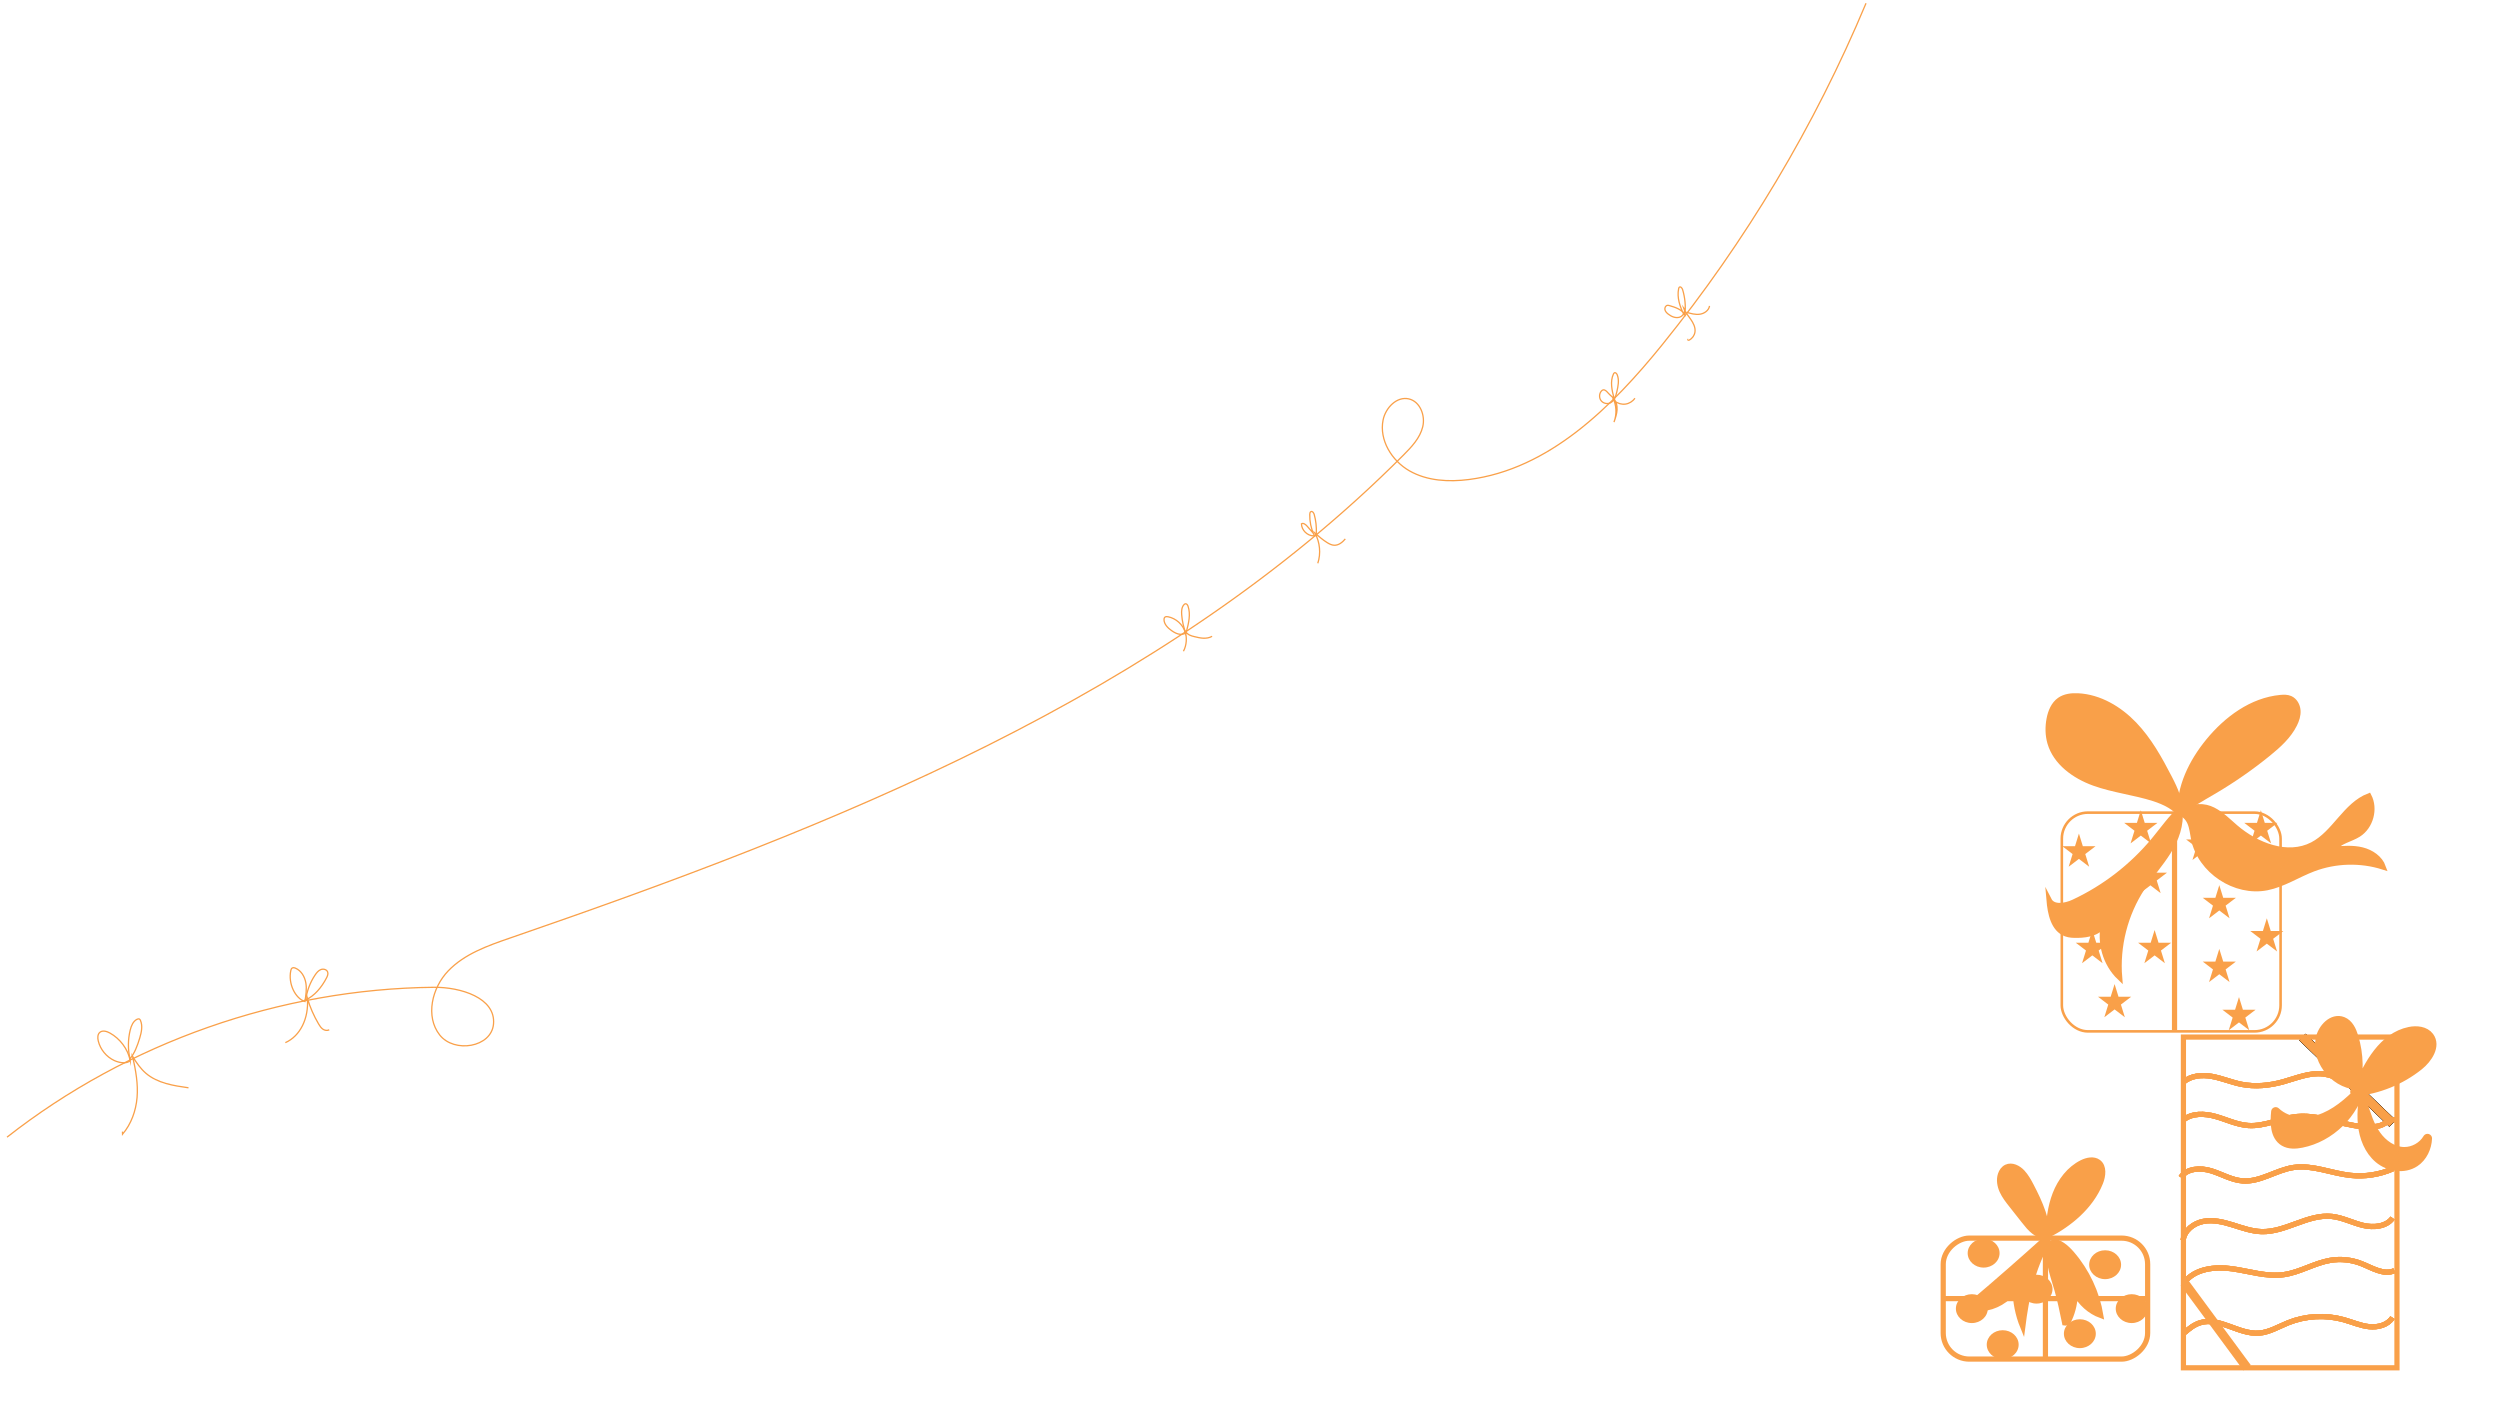 <?xml version="1.0" encoding="UTF-8"?><svg id="Layer_1" xmlns="http://www.w3.org/2000/svg" viewBox="0 0 1920 1080"><defs><style>.cls-1,.cls-2,.cls-3,.cls-4,.cls-5,.cls-6{stroke-miterlimit:10;}.cls-1,.cls-2,.cls-3,.cls-4,.cls-5,.cls-6,.cls-7,.cls-8{stroke:#f9a049;}.cls-1,.cls-2,.cls-4,.cls-6{stroke-width:4px;}.cls-1,.cls-8,.cls-9{fill:#fff;}.cls-2,.cls-7,.cls-10{fill:#f9a049;}.cls-3{stroke-width:2px;}.cls-3,.cls-4,.cls-5{fill:none;}.cls-7,.cls-8,.cls-9{stroke-linejoin:round;stroke-width:7px;}.cls-9{stroke:#000;}.cls-10{stroke-width:0px;}</style></defs><polygon class="cls-10" points="1596.611 640.168 1599.618 649.9 1609.35 649.9 1601.477 655.915 1604.484 665.646 1596.611 659.632 1588.738 665.646 1591.745 655.915 1583.872 649.9 1593.604 649.9 1596.611 640.168"/><polygon class="cls-10" points="1644.146 622.254 1647.153 631.986 1656.885 631.986 1649.012 638 1652.019 647.732 1644.146 641.718 1636.273 647.732 1639.28 638 1631.407 631.986 1641.139 631.986 1644.146 622.254"/><polygon class="cls-10" points="1651.512 660.471 1654.519 670.203 1664.251 670.203 1656.378 676.217 1659.385 685.949 1651.512 679.935 1643.639 685.949 1646.646 676.217 1638.773 670.203 1648.505 670.203 1651.512 660.471"/><polygon class="cls-10" points="1606.902 714.265 1609.91 723.997 1619.641 723.997 1611.768 730.011 1614.776 739.743 1606.902 733.728 1599.029 739.743 1602.037 730.011 1594.164 723.997 1603.895 723.997 1606.902 714.265"/><polygon class="cls-10" points="1654.745 714.265 1657.752 723.997 1667.484 723.997 1659.611 730.011 1662.618 739.743 1654.745 733.728 1646.872 739.743 1649.879 730.011 1642.006 723.997 1651.738 723.997 1654.745 714.265"/><polygon class="cls-10" points="1624.005 755.765 1627.012 765.497 1636.744 765.497 1628.871 771.511 1631.878 781.243 1624.005 775.228 1616.132 781.243 1619.139 771.511 1611.266 765.497 1620.998 765.497 1624.005 755.765"/><polygon class="cls-10" points="1691.681 634.993 1694.688 644.725 1704.42 644.725 1696.547 650.739 1699.554 660.471 1691.681 654.457 1683.808 660.471 1686.815 650.739 1678.942 644.725 1688.673 644.725 1691.681 634.993"/><polygon class="cls-10" points="1736.344 622.254 1739.351 631.986 1749.083 631.986 1741.209 638 1744.217 647.732 1736.344 641.718 1728.47 647.732 1731.478 638 1723.605 631.986 1733.336 631.986 1736.344 622.254"/><polygon class="cls-10" points="1704.42 679.776 1707.427 689.508 1717.159 689.508 1709.286 695.523 1712.293 705.254 1704.42 699.24 1696.547 705.254 1699.554 695.523 1691.681 689.508 1701.412 689.508 1704.42 679.776"/><polygon class="cls-10" points="1719.542 765.744 1722.549 775.476 1732.281 775.476 1724.407 781.49 1727.415 791.222 1719.542 785.207 1711.669 791.222 1714.676 781.49 1706.803 775.476 1716.534 775.476 1719.542 765.744"/><polygon class="cls-10" points="1704.42 728.754 1707.427 738.486 1717.159 738.486 1709.286 744.5 1712.293 754.232 1704.42 748.218 1696.547 754.232 1699.554 744.5 1691.681 738.486 1701.412 738.486 1704.42 728.754"/><polygon class="cls-10" points="1740.92 705.254 1743.927 714.986 1753.659 714.986 1745.786 721 1748.793 730.732 1740.92 724.718 1733.047 730.732 1736.054 721 1728.181 714.986 1737.912 714.986 1740.92 705.254"/><rect class="cls-3" x="1583.484" y="624.097" width="168" height="168" rx="20" ry="20"/><path class="cls-2" d="m1674.276,624.903c-.914-20.312,8.736-39.841,21.598-55.589,14.069-17.225,33.444-31.56,55.587-33.63,2.517-.235,5.151-.292,7.464.727,3.476,1.532,5.584,5.329,5.894,9.115s-.925,7.546-2.631,10.94c-4.536,9.028-12.277,15.985-20.118,22.357-13.072,10.623-26.937,20.269-41.442,28.831-9.307,5.494-19.127,10.75-26.352,17.247Z"/><path class="cls-2" d="m1673.753,625.742c1.551-9.833-2.996-19.501-7.563-28.346-7.565-14.651-15.672-29.279-27.09-41.175-11.417-11.896-26.631-20.936-43.098-21.798-4.946-.259-10.181.309-14.235,3.153-4.639,3.254-6.955,8.94-8.019,14.506-1.163,6.086-1.104,12.454.611,18.408,4.391,15.237,18.842,25.563,33.751,30.964,14.909,5.401,30.922,7.076,46.025,11.905,8.371,2.676,17.266,7.181,19.617,12.383Z"/><path class="cls-2" d="m1674.032,622.137c1.585,11.191-2.715,22.463-8.693,32.056-5.978,9.592-13.642,18.03-19.861,27.468-13.328,20.223-19.637,44.979-17.616,69.114-11.012-10.545-15.789-27.17-12.055-41.952-2.656,7.51-12.303,9.387-20.269,9.481-3.028.036-6.125-.023-8.97-1.061-9.657-3.524-12.04-15.843-12.921-26.085,3.193,6.27,12.549,4.592,18.924,1.613,23.711-11.077,44.919-27.474,61.61-47.631,7.13-8.611,13.815-18.209,19.85-23.004Z"/><path class="cls-2" d="m1672.597,624.288c4.237.213,7.659,3.768,9.308,7.677s1.965,8.228,2.817,12.384c5.03,24.518,31.826,42.299,56.372,37.407,12.572-2.506,23.567-9.888,35.556-14.427,17.071-6.463,36.332-6.972,53.72-1.419-2.443-6.859-9.231-11.434-16.298-13.187-7.067-1.753-14.478-1.144-21.733-.523,4.142-6.211,12.675-7.347,18.98-11.345,9.482-6.012,13.152-19.659,7.963-29.616-18.001,6.901-26.257,28.607-43.378,37.471-19.055,9.865-42.816.582-59.089-13.404-5.52-4.745-10.692-10.087-17.203-13.342s-14.931-3.987-27.016,2.326Z"/><line class="cls-6" x1="1670.04" y1="624.919" x2="1670.04" y2="791.274"/><ellipse class="cls-10" cx="1637.138" cy="1005.024" rx="12.25" ry="11.087"/><ellipse class="cls-10" cx="1597.327" cy="1024.28" rx="12.25" ry="11.087"/><ellipse class="cls-10" cx="1564.072" cy="990.067" rx="12.25" ry="11.087"/><ellipse class="cls-10" cx="1538.072" cy="1032.688" rx="12.25" ry="11.087"/><ellipse class="cls-10" cx="1514.37" cy="1005.024" rx="12.25" ry="11.087"/><ellipse class="cls-10" cx="1523.427" cy="962.424" rx="12.25" ry="11.087"/><rect class="cls-4" x="1524.449" y="918.83" width="92.892" height="157" rx="20" ry="20" transform="translate(2568.225 -573.565) rotate(90)"/><line class="cls-1" x1="1570.895" y1="952.003" x2="1570.895" y2="1042.657"/><line class="cls-1" x1="1649.395" y1="997.33" x2="1492.395" y2="997.33"/><path class="cls-2" d="m1572.844,948.66c.452-10.777,1.611-21.68,5.521-31.733s10.855-19.268,20.514-24.069c3.979-1.978,9.072-3.061,12.65-.426,4.64,3.416,3.778,10.587,1.625,15.931-7.497,18.616-23.955,31.863-40.311,40.297Z"/><path class="cls-2" d="m1572.694,952.558c.39-14.736-5.818-28.8-12.665-41.855-1.935-3.689-3.962-7.389-6.803-10.436-3.143-3.371-8.125-5.915-12.294-3.948-2.264,1.068-3.815,3.3-4.585,5.682-1.332,4.123-.556,8.696,1.222,12.648s4.488,7.399,7.171,10.801c3.28,4.16,6.561,8.32,9.841,12.48,2.252,2.856,4.535,5.743,7.423,7.954,4.607,3.528,10.386,5.072,10.689,6.674Z"/><ellipse class="cls-10" cx="1616.743" cy="971.298" rx="12.25" ry="11.087"/><path class="cls-2" d="m1572.091,954.811c-11.266,19.393-15.809,41.924-18.627,64.174-3.755-9.201-5.736-19.123-5.8-29.061-5.681,8.602-15.484,14.343-25.766,15.088-3.234.234-7.519-.983-7.528-4.226,19.477-16.494,38.686-33.305,57.616-50.425.437-.396-.725-.321.106,4.449Z"/><path class="cls-2" d="m1575.321,953.087c6.407.192,11.719,4.91,15.909,9.762,11.569,13.398,19.35,30.033,22.217,47.501-8.443-3.124-15.629-9.518-19.714-17.541.019,6.927-1.462,13.853-4.312,20.166-.723,1.602-2.031,3.429-3.757,3.095-1.752-8.608-3.507-17.227-5.939-25.668-3.688-12.795-8.987-25.949-4.404-37.317Z"/><path class="cls-4" d="m1676.659,860.299c6.562-5.626,16.547-5.217,24.944-2.848,8.397,2.368,16.436,6.373,25.159,6.945,12.692.833,24.679-5.694,37.339-6.904,19.585-1.871,38.557,9.069,58.197,7.865,2.469-.151,4.969-.508,7.208-1.532,3.832-1.752,7.948-5.449,11.573-3.319"/><path class="cls-4" d="m1676.659,831.261c5.746-5.264,14.472-5.976,22.18-4.582s14.99,4.566,22.675,6.08c10.46,2.061,21.374.968,31.652-1.85,10.222-2.803,20.432-7.341,30.968-6.118,9.393,1.091,17.65,6.648,26.844,8.841,9.989,2.382,20.939.525,29.553-5.011"/><path class="cls-4" d="m1677.791,1023.447c3.533-3.178,7.393-6.184,11.933-7.587,14.787-4.571,29.59,9.054,45.03,7.992,7.962-.548,15.056-4.937,22.455-7.93,13.498-5.461,28.813-6.312,42.833-2.381,6.499,1.822,12.779,4.648,19.492,5.355,6.713.707,14.303-1.265,17.892-6.981"/><path class="cls-4" d="m1677.557,985.013c8.007-10.75,23.504-12.461,36.777-10.591,13.273,1.869,26.509,6.364,39.778,4.465,12.276-1.757,23.255-8.846,35.479-10.934,7.993-1.365,16.356-.5,23.9,2.472,8.332,3.282,17.289,9.149,25.434,5.427"/><path class="cls-4" d="m1676.659,952.459c.866-7.474,8.072-13.055,15.587-14.462,7.514-1.407,15.238.491,22.532,2.759s14.612,4.945,22.259,5.137c18.512.465,35.386-13.615,53.8-11.682,8.272.868,15.829,4.922,23.91,6.865,8.081,1.943,17.977,1.084,22.759-5.611"/><path class="cls-4" d="m1674.925,904.207c4.467-7.006,15.035-7.533,23.187-5.045s15.715,7.147,24.243,7.778c13.577,1.004,25.639-8.331,39.098-10.323,14.641-2.167,29.014,4.504,43.736,6.079,11.053,1.182,22.432-.587,32.532-5.058"/><line class="cls-9" x1="1768.23" y1="796.471" x2="1837.458" y2="862.764"/><path class="cls-4" d="m1676.659,860.299c6.562-5.626,16.547-5.217,24.944-2.848,8.397,2.368,16.436,6.373,25.159,6.945,12.692.833,24.679-5.694,37.339-6.904,19.585-1.871,38.557,9.069,58.197,7.865,2.469-.151,4.969-.508,7.208-1.532,3.832-1.752,7.948-5.449,11.573-3.319"/><path class="cls-4" d="m1676.659,831.261c5.746-5.264,14.472-5.976,22.18-4.582s14.99,4.566,22.675,6.08c10.46,2.061,21.374.968,31.652-1.85,10.222-2.803,20.432-7.341,30.968-6.118,9.393,1.091,17.65,6.648,26.844,8.841,9.989,2.382,20.939.525,29.553-5.011"/><path class="cls-4" d="m1677.791,1023.447c3.533-3.178,7.393-6.184,11.933-7.587,14.787-4.571,29.59,9.054,45.03,7.992,7.962-.548,15.056-4.937,22.455-7.93,13.498-5.461,28.813-6.312,42.833-2.381,6.499,1.822,12.779,4.648,19.492,5.355,6.713.707,14.303-1.265,17.892-6.981"/><path class="cls-4" d="m1677.557,985.013c8.007-10.75,23.504-12.461,36.777-10.591,13.273,1.869,26.509,6.364,39.778,4.465,12.276-1.757,23.255-8.846,35.479-10.934,7.993-1.365,16.356-.5,23.9,2.472,8.332,3.282,17.289,9.149,25.434,5.427"/><path class="cls-4" d="m1676.659,952.459c.866-7.474,8.072-13.055,15.587-14.462,7.514-1.407,15.238.491,22.532,2.759s14.612,4.945,22.259,5.137c18.512.465,35.386-13.615,53.8-11.682,8.272.868,15.829,4.922,23.91,6.865,8.081,1.943,17.977,1.084,22.759-5.611"/><path class="cls-4" d="m1674.925,904.207c4.467-7.006,15.035-7.533,23.187-5.045s15.715,7.147,24.243,7.778c13.577,1.004,25.639-8.331,39.098-10.323,14.641-2.167,29.014,4.504,43.736,6.079,11.053,1.182,22.432-.587,32.532-5.058"/><line class="cls-9" x1="1768.23" y1="796.471" x2="1837.458" y2="862.764"/><path class="cls-4" d="m1676.659,860.299c6.562-5.626,16.547-5.217,24.944-2.848,8.397,2.368,16.436,6.373,25.159,6.945,12.692.833,24.679-5.694,37.339-6.904,19.585-1.871,38.557,9.069,58.197,7.865,2.469-.151,4.969-.508,7.208-1.532,3.832-1.752,7.948-5.449,11.573-3.319"/><path class="cls-4" d="m1676.659,831.261c5.746-5.264,14.472-5.976,22.18-4.582s14.99,4.566,22.675,6.08c10.46,2.061,21.374.968,31.652-1.85,10.222-2.803,20.432-7.341,30.968-6.118,9.393,1.091,17.65,6.648,26.844,8.841,9.989,2.382,20.939.525,29.553-5.011"/><path class="cls-4" d="m1677.791,1023.447c3.533-3.178,7.393-6.184,11.933-7.587,14.787-4.571,29.59,9.054,45.03,7.992,7.962-.548,15.056-4.937,22.455-7.93,13.498-5.461,28.813-6.312,42.833-2.381,6.499,1.822,12.779,4.648,19.492,5.355,6.713.707,14.303-1.265,17.892-6.981"/><path class="cls-4" d="m1677.557,985.013c8.007-10.75,23.504-12.461,36.777-10.591,13.273,1.869,26.509,6.364,39.778,4.465,12.276-1.757,23.255-8.846,35.479-10.934,7.993-1.365,16.356-.5,23.9,2.472,8.332,3.282,17.289,9.149,25.434,5.427"/><path class="cls-4" d="m1676.659,952.459c.866-7.474,8.072-13.055,15.587-14.462,7.514-1.407,15.238.491,22.532,2.759s14.612,4.945,22.259,5.137c18.512.465,35.386-13.615,53.8-11.682,8.272.868,15.829,4.922,23.91,6.865,8.081,1.943,17.977,1.084,22.759-5.611"/><path class="cls-4" d="m1674.925,904.207c4.467-7.006,15.035-7.533,23.187-5.045s15.715,7.147,24.243,7.778c13.577,1.004,25.639-8.331,39.098-10.323,14.641-2.167,29.014,4.504,43.736,6.079,11.053,1.182,22.432-.587,32.532-5.058"/><line class="cls-9" x1="1768.23" y1="796.471" x2="1837.458" y2="862.764"/><path class="cls-4" d="m1676.659,860.299c6.562-5.626,16.547-5.217,24.944-2.848,8.397,2.368,16.436,6.373,25.159,6.945,12.692.833,24.679-5.694,37.339-6.904,19.585-1.871,38.557,9.069,58.197,7.865,2.469-.151,4.969-.508,7.208-1.532,3.832-1.752,7.948-5.449,11.573-3.319"/><path class="cls-4" d="m1676.659,831.261c5.746-5.264,14.472-5.976,22.18-4.582s14.99,4.566,22.675,6.08c10.46,2.061,21.374.968,31.652-1.85,10.222-2.803,20.432-7.341,30.968-6.118,9.393,1.091,17.65,6.648,26.844,8.841,9.989,2.382,20.939.525,29.553-5.011"/><path class="cls-4" d="m1677.791,1023.447c3.533-3.178,7.393-6.184,11.933-7.587,14.787-4.571,29.59,9.054,45.03,7.992,7.962-.548,15.056-4.937,22.455-7.93,13.498-5.461,28.813-6.312,42.833-2.381,6.499,1.822,12.779,4.648,19.492,5.355,6.713.707,14.303-1.265,17.892-6.981"/><path class="cls-4" d="m1677.557,985.013c8.007-10.75,23.504-12.461,36.777-10.591,13.273,1.869,26.509,6.364,39.778,4.465,12.276-1.757,23.255-8.846,35.479-10.934,7.993-1.365,16.356-.5,23.9,2.472,8.332,3.282,17.289,9.149,25.434,5.427"/><line class="cls-8" x1="1677.557" y1="985.013" x2="1725.774" y2="1050.419"/><path class="cls-4" d="m1676.659,952.459c.866-7.474,8.072-13.055,15.587-14.462,7.514-1.407,15.238.491,22.532,2.759s14.612,4.945,22.259,5.137c18.512.465,35.386-13.615,53.8-11.682,8.272.868,15.829,4.922,23.91,6.865,8.081,1.943,17.977,1.084,22.759-5.611"/><path class="cls-4" d="m1674.925,904.207c4.467-7.006,15.035-7.533,23.187-5.045s15.715,7.147,24.243,7.778c13.577,1.004,25.639-8.331,39.098-10.323,14.641-2.167,29.014,4.504,43.736,6.079,11.053,1.182,22.432-.587,32.532-5.058"/><line class="cls-8" x1="1768.23" y1="796.471" x2="1837.458" y2="862.764"/><path class="cls-7" d="m1810.981,836.307c7.886-19.026,19.352-39.97,39.521-44.143,5.45-1.128,11.96-.471,15.287,3.991,5.256,7.05-1.185,16.866-8.054,22.356-14.043,11.224-31.395,18.256-49.291,19.975,3.688-13.816,3.421-28.663-.761-42.337-1.459-4.77-3.83-9.864-8.461-11.718-7.824-3.133-15.823,5.339-17.362,13.626-3.31,17.823,13.261,36.458,31.349,35.252-4.865,21.998-23.559,40.292-45.657,44.679-4.508.895-9.475,1.18-13.418-1.18-7.242-4.336-7.267-14.634-6.403-23.03,9.637,9.183,25.215,9.476,37.464,4.263s21.944-14.899,31.311-24.358c-1.569,9.867-3.143,19.867-2.146,29.809s4.873,19.986,12.527,26.408,19.502,8.299,27.805,2.741c5.957-3.988,9.318-11.195,9.607-18.358-3.648,6.204-10.756,10.212-17.952,10.123-8.593-.106-16.375-5.679-21.345-12.69s-7.606-15.366-10.168-23.569c-1.437-4.6-2.874-9.2-3.853-11.838Z"/><rect class="cls-4" x="1676.869" y="796.471" width="164" height="254"/><path class="cls-5" d="m5.399,873.342c92.767-72.754,209.888-113.881,327.776-115.099,20.339-.21,47.648,7.979,45.836,28.238-1.609,17.987-30.195,22.566-41.341,8.356s-5.943-36.184,6.567-49.209c12.51-13.024,30.286-19.297,47.358-25.184,248.091-85.541,501.148-185.035,686.31-370.996,6.258-6.285,12.677-13.097,14.759-21.719,2.082-8.621-2.049-19.391-10.693-21.377-9.268-2.13-17.885,6.888-19.768,16.21-3.102,15.362,6.643,31.291,20.256,39.056,13.614,7.764,30.166,8.646,45.711,6.648,61.331-7.882,109.48-55.368,148.356-103.454,64.235-79.454,117.127-168.066,156.574-262.316"/><path class="cls-5" d="m99.805,813.151c-1.635-7.222-1.569-14.823.189-22.016.798-3.263,2.184-6.738,5.165-8.286.617-.32,1.394-.535,1.983-.166.364.228.575.632.745,1.028,1.8,4.193.759,9.018-.542,13.391-1.805,6.066-4.063,11.997-7.54,16.049Z"/><path class="cls-5" d="m99.993,814.235c-1.947-8.754-7.793-16.565-15.644-20.9-2.414-1.333-5.664-2.259-7.731-.434-1.746,1.542-1.699,4.274-1.156,6.539,1.57,6.541,6.258,12.259,12.364,15.082,4.688,2.167,10.76,2.438,12.167-.287Z"/><path class="cls-5" d="m94.044,869.081c.024.674.048,1.348.072,2.023,6.651-7.849,10.295-17.997,11.153-28.249.858-10.252-.96-20.609-3.402-31.48,2.874,4.696,6.013,9.325,10.195,12.907,8.873,7.602,21.133,9.522,32.704,11.143"/><path class="cls-5" d="m234.819,767.929c.867-6.856,3.369-13.499,7.24-19.223,1.137-1.681,2.488-3.359,4.384-4.08s4.442-.083,5.176,1.808c.578,1.491-.106,3.152-.841,4.572-3.821,7.39-9.339,13.897-15.96,16.922Z"/><path class="cls-5" d="m234.156,769.185c.769-4.734,1.539-9.573.728-14.3s-3.509-9.406-7.912-11.306c-.836-.361-1.856-.599-2.615-.096-.639.423-.88,1.234-1.037,1.985-2.112,10.09,3.472,21.274,10.836,23.718Z"/><path class="cls-5" d="m219.143,800.76c11.365-4.983,18.137-18.66,16.937-33.993,2.061,6.86,4.957,13.468,8.604,19.633.883,1.493,1.848,3,3.27,3.993s3.419,1.354,4.892.439"/><path class="cls-5" d="m910.667,486.227c-1.709-4.525-2.767-9.295-3.133-14.117-.206-2.719-.086-5.747,1.777-7.739.296-.316.654-.609,1.082-.673,1.012-.152,1.72.966,2.046,1.936,2.085,6.19.436,12.945-1.222,19.262-.111.422-.343.939-.778.916s-.124-.927.228.416Z"/><path class="cls-5" d="m910.252,485.46c-1.877-5.875-7.098-10.552-13.143-11.774-.84-.17-1.808-.247-2.462.307-.6.507-.729,1.382-.678,2.165.22,3.416,2.945,6.115,5.733,8.101,2.026,1.444,4.285,2.738,6.767,2.913s5.208-1.059,3.784-1.712Z"/><path class="cls-5" d="m908.883,500.147c2.523-4.674,2.765-10.513,1.301-15.288.966,1.151,2.093,2.195,3.432,2.878,1.116.569,2.346.873,3.563,1.171,2.279.559,4.575,1.12,6.918,1.231s4.766-.259,6.786-1.453"/><path class="cls-5" d="m1009.055,410.576c-2.201-4.841-3.291-10.182-3.165-15.497.02-.835.177-1.835.942-2.169,1.161-.508,2.146.999,2.486,2.22,1.323,4.75,1.86,9.718,1.583,14.641-.024.417-.062.859-.309,1.195-.372.506-1.081.605-1.709.599-4.865-.047-9.28-4.416-9.379-9.28,1.469-.887,3.226.517,4.361,1.804,3.142,3.561,6.285,7.123,5.19,6.487Z"/><path class="cls-5" d="m1012.056,432.612c2.532-7.55,1.612-16.184-2.105-23.136,2.988,2.59,5.992,5.193,9.356,7.272,1.652,1.021,3.459,1.931,5.399,2.004,3.378.126,6.313-2.283,8.477-4.879"/><path class="cls-5" d="m1239.621,306.037c-1.626-6.191-3.206-12.992-.492-18.789.167-.357.37-.728.719-.91.877-.456,1.796.558,2.167,1.474,1.652,4.081.723,8.697-.269,12.986-.773,3.339-1.892,7.09-4.977,8.585-2.37,1.148-5.497.421-7.117-1.656s-1.563-5.287.128-7.306c.343-.409.76-.781,1.271-.938,1.474-.453,2.779.972,3.796,2.131,1.878,2.141,4.217,3.875,4.773,4.422Z"/><path class="cls-5" d="m1238.553,305.194c2.948,5.827,3.316,12.902.988,19.003,1.093-3.101,2.198-6.256,2.364-9.54s-.735-6.776-3.126-9.033c-.064.921.606,1.726,1.31,2.323,2.247,1.903,5.317,2.797,8.234,2.399s5.635-2.084,7.288-4.52"/><path class="cls-5" d="m1293.432,242.015c-3.194-6.306-5.689-13.443-4.227-20.359.082-.389.192-.801.492-1.062.952-.826,2.197.642,2.559,1.85,1.867,6.237,2.465,12.851,1.748,19.322-2.316-4.082-7.262-5.724-11.769-7.033-.527-.153-1.072-.308-1.616-.239-1.421.178-2.25,1.88-1.962,3.283s1.36,2.507,2.479,3.4c2.479,1.977,5.779,3.371,8.805,2.424s4.972-5.064,2.936-7.495c1.078,3.377,3.489,6.127,5.531,9.025s3.819,6.318,3.326,9.829c-.361,2.568-2.003,4.923-4.287,6.149-.301.162-.668.305-.974.151s-.301-.738.041-.752"/><path class="cls-5" d="m1295.195,239.811c3.357.992,6.841,1.994,10.306,1.502s6.917-2.918,7.421-6.382"/></svg>